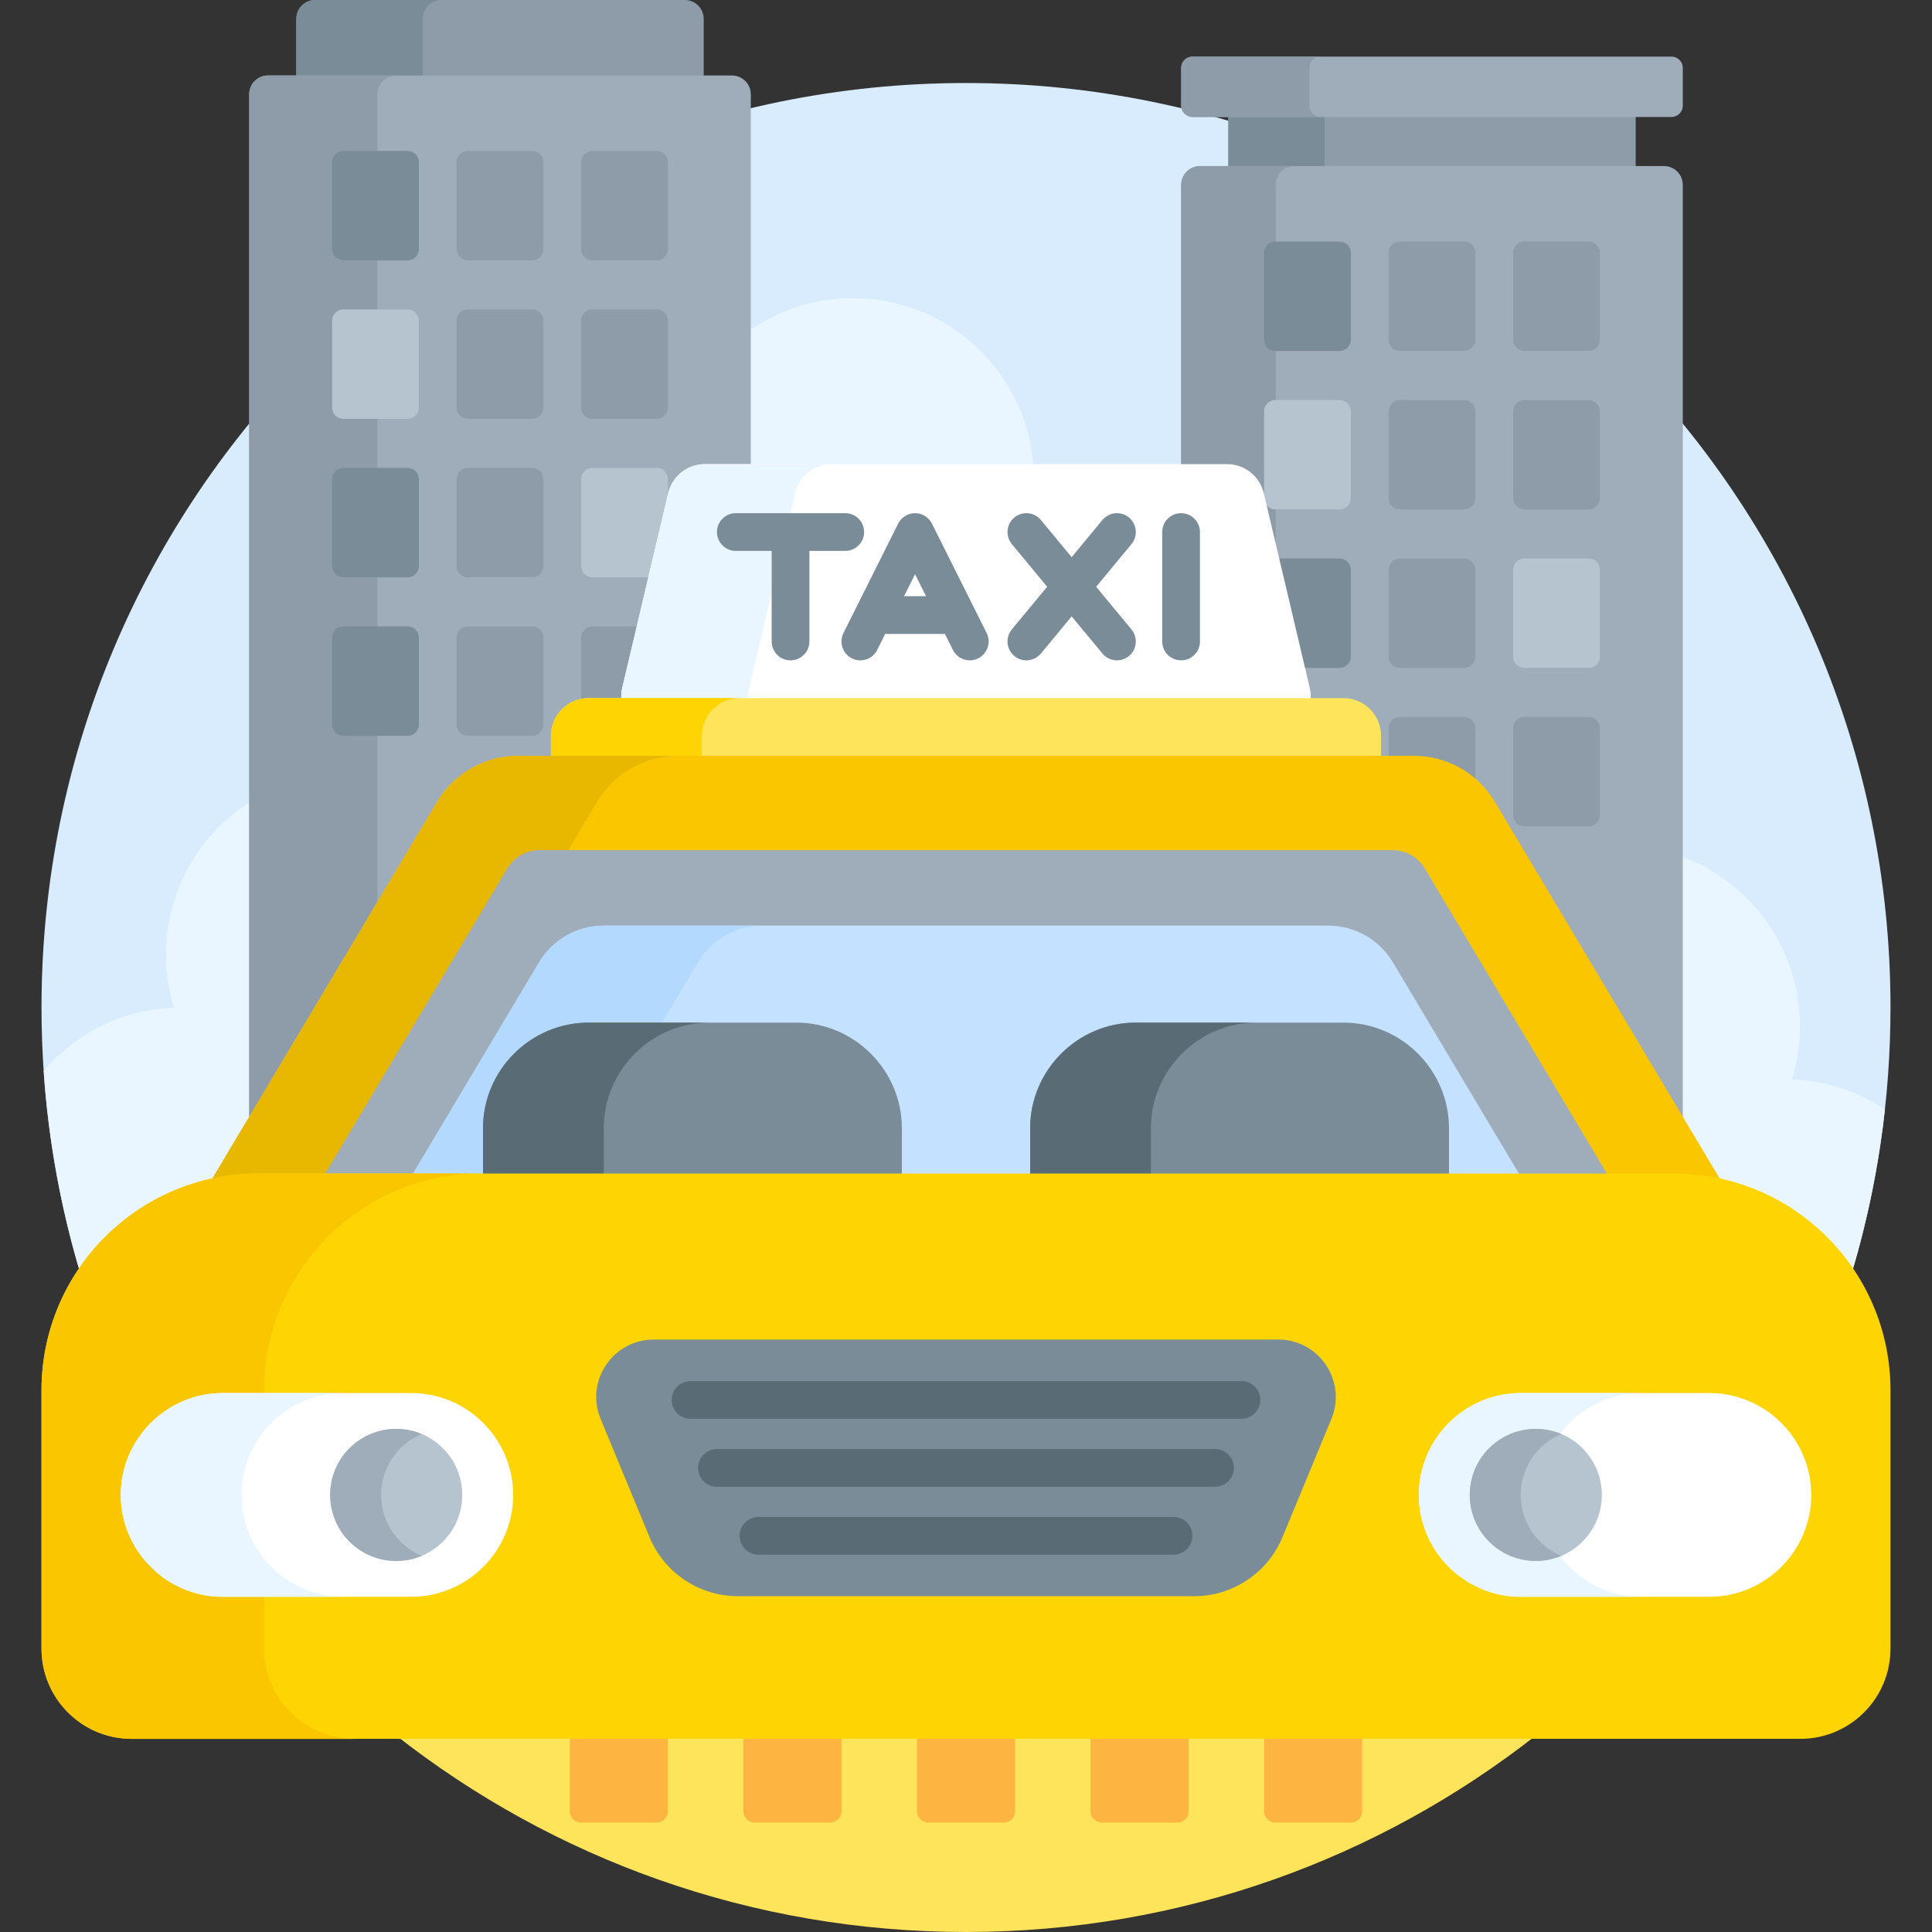 <svg id="Capa_1" enable-background="new 0 0 512 512" height="512" viewBox="0 0 512 512" width="512" xmlns="http://www.w3.org/2000/svg"><rect x="0" y="0" width="512" height="512" fill="#333333" stroke="none"/><g><g><path d="m68.422 312h375.156c19.677 0 37.024 10.132 47.124 25.445 6.688-22.312 10.298-45.955 10.298-70.445 0-135.31-109.69-245-245-245s-245 109.69-245 245c0 24.49 3.61 48.133 10.298 70.445 10.1-15.313 27.447-25.445 47.124-25.445z" fill="#d8ecfe"/></g><g><path d="m67.043 211.992c-13.817 8.427-23.043 23.64-23.043 41.008 0 4.889.736 9.604 2.094 14.048-13.802.54-26.101 6.91-34.519 16.71 1.257 18.536 4.573 36.507 9.722 53.687 8.135-12.333 20.976-21.285 35.943-24.309l9.802-16.9v-84.244z" fill="#eaf6ff"/></g><g><path d="m197.972 124h75.926c-1.55-25.111-22.396-45-47.897-45-10.465 0-20.141 3.359-28.028 9.045v35.955z" fill="#eaf6ff"/></g><g><path d="m474.906 286.048c1.358-4.444 2.094-9.159 2.094-14.048 0-20.914-13.38-38.694-32.043-45.272v69.509l10.359 17c14.73 3.132 27.352 12.028 35.387 24.209 4.195-13.995 7.177-28.514 8.819-43.436-7.106-4.719-15.534-7.607-24.616-7.962z" fill="#eaf6ff"/></g><path d="m104.85 459.82c41.634 32.684 94.114 52.18 151.15 52.18s109.516-19.496 151.15-52.18z" fill="#fee45a"/><g fill="#fdb441"><path d="m243 459.82v20.18c0 1.657 1.343 3 3 3h20c1.657 0 3-1.343 3-3v-20.18z"/><path d="m151 459.82v20.18c0 1.657 1.343 3 3 3h20c1.657 0 3-1.343 3-3v-20.18z"/><path d="m197 459.82v20.18c0 1.657 1.343 3 3 3h20c1.657 0 3-1.343 3-3v-20.18z"/><path d="m289 459.82v20.18c0 1.657 1.343 3 3 3h20c1.657 0 3-1.343 3-3v-20.18z"/><path d="m335 459.82v20.18c0 1.657 1.343 3 3 3h20c1.657 0 3-1.343 3-3v-20.18z"/></g><g><g><path d="m325.51 30h107.965v15h-107.965z" fill="#8d9ca8"/><path d="m325.51 30h25.49v15h-25.49z" fill="#7a8c98"/><g><path d="m325.188 124c4.193 0 7.795 2.851 8.759 6.932l12.177 51.577c.188.792.263 1.615.226 2.446l-.048 1.045h9.698c4.963 0 9 4.037 9 9v6.293h9.682c8.406 0 16.303 4.484 20.61 11.702l50.665 84.918v-248.913c0-2.761-2.239-5-5-5h-122.929c-2.761 0-5 2.239-5 5v75z" fill="#9facba"/></g><g><path d="m338.071 49c0-2.761 2.239-5 5-5h-25.043c-2.761 0-5 2.239-5 5v75h12.159c4.193 0 7.795 2.851 8.759 6.932l4.125 17.47z" fill="#8d9ca8"/></g><path d="m445.957 28v-10c0-1.657-1.343-3-3-3h-126.929c-1.657 0-3 1.343-3 3v10c0 1.657 1.343 3 3 3h126.929c1.657 0 3-1.343 3-3z" fill="#9facba"/><path d="m347 28v-10c0-1.657 1.343-3 3-3h-33.972c-1.657 0-3 1.343-3 3v10c0 1.657 1.343 3 3 3h33.972c-1.657 0-3-1.343-3-3z" fill="#8d9ca8"/><g><path d="m354.993 64h-17c-1.657 0-3 1.343-3 3v23c0 1.657 1.343 3 3 3h17c1.657 0 3-1.343 3-3v-23c0-1.657-1.343-3-3-3z" fill="#7a8c98"/><path d="m387.993 64h-17c-1.657 0-3 1.343-3 3v23c0 1.657 1.343 3 3 3h17c1.657 0 3-1.343 3-3v-23c0-1.657-1.343-3-3-3z" fill="#8d9ca8"/><path d="m420.993 64h-17c-1.657 0-3 1.343-3 3v23c0 1.657 1.343 3 3 3h17c1.657 0 3-1.343 3-3v-23c0-1.657-1.343-3-3-3z" fill="#8d9ca8"/><path d="m354.993 106h-17c-1.657 0-3 1.343-3 3v23c0 1.657 1.343 3 3 3h17c1.657 0 3-1.343 3-3v-23c0-1.657-1.343-3-3-3z" fill="#b6c4cf"/><path d="m387.993 106h-17c-1.657 0-3 1.343-3 3v23c0 1.657 1.343 3 3 3h17c1.657 0 3-1.343 3-3v-23c0-1.657-1.343-3-3-3z" fill="#8d9ca8"/><path d="m420.993 106h-17c-1.657 0-3 1.343-3 3v23c0 1.657 1.343 3 3 3h17c1.657 0 3-1.343 3-3v-23c0-1.657-1.343-3-3-3z" fill="#8d9ca8"/><path d="m344.823 177h10.17c1.657 0 3-1.343 3-3v-23c0-1.657-1.343-3-3-3h-17c-.006 0-.011.001-.016.002z" fill="#7a8c98"/><path d="m387.993 148h-17c-1.657 0-3 1.343-3 3v23c0 1.657 1.343 3 3 3h17c1.657 0 3-1.343 3-3v-23c0-1.657-1.343-3-3-3z" fill="#8d9ca8"/><path d="m420.993 148h-17c-1.657 0-3 1.343-3 3v23c0 1.657 1.343 3 3 3h17c1.657 0 3-1.343 3-3v-23c0-1.657-1.343-3-3-3z" fill="#b6c4cf"/><g fill="#8d9ca8"><path d="m374.682 201.293c6.1 0 11.925 2.371 16.311 6.424v-14.717c0-1.657-1.343-3-3-3h-17c-1.657 0-3 1.343-3 3v8.293z"/><path d="m420.993 190h-17c-1.657 0-3 1.343-3 3v23c0 1.657 1.343 3 3 3h17c1.657 0 3-1.343 3-3v-23c0-1.657-1.343-3-3-3z"/></g></g></g><g><path d="m186.49 21v-16c0-2.761-2.239-5-5-5h-97.965c-2.761 0-5 2.239-5 5v16z" fill="#8d9ca8"/><path d="m117.035 0h-33.51c-2.761 0-5 2.239-5 5v16h33.51v-16c0-2.761 2.239-5 5-5z" fill="#7a8c98"/><g><path d="m116.708 212.995c4.308-7.218 12.204-11.702 20.61-11.702h9.682v-6.293c0-4.963 4.037-9 9-9h9.698l-.047-1.045c-.037-.831.038-1.654.226-2.446l12.177-51.577c.964-4.081 4.565-6.932 8.759-6.932h12.159v-99c0-2.761-2.239-5-5-5h-122.929c-2.761 0-5 2.239-5 5v272.913z" fill="#9facba"/></g><path d="m100 25c0-2.761 2.239-5 5-5h-33.957c-2.761 0-5 2.239-5 5v272.913l33.957-56.914z" fill="#8d9ca8"/><g><path d="m108.007 40h-17c-1.657 0-3 1.343-3 3v23c0 1.657 1.343 3 3 3h17c1.657 0 3-1.343 3-3v-23c0-1.657-1.343-3-3-3z" fill="#7a8c98"/><path d="m141.007 40h-17c-1.657 0-3 1.343-3 3v23c0 1.657 1.343 3 3 3h17c1.657 0 3-1.343 3-3v-23c0-1.657-1.343-3-3-3z" fill="#8d9ca8"/><path d="m174.007 40h-17c-1.657 0-3 1.343-3 3v23c0 1.657 1.343 3 3 3h17c1.657 0 3-1.343 3-3v-23c0-1.657-1.343-3-3-3z" fill="#8d9ca8"/><path d="m108.007 82h-17c-1.657 0-3 1.343-3 3v23c0 1.657 1.343 3 3 3h17c1.657 0 3-1.343 3-3v-23c0-1.657-1.343-3-3-3z" fill="#b6c4cf"/><path d="m141.007 82h-17c-1.657 0-3 1.343-3 3v23c0 1.657 1.343 3 3 3h17c1.657 0 3-1.343 3-3v-23c0-1.657-1.343-3-3-3z" fill="#8d9ca8"/><path d="m174.007 82h-17c-1.657 0-3 1.343-3 3v23c0 1.657 1.343 3 3 3h17c1.657 0 3-1.343 3-3v-23c0-1.657-1.343-3-3-3z" fill="#8d9ca8"/><path d="m108.007 124h-17c-1.657 0-3 1.343-3 3v23c0 1.657 1.343 3 3 3h17c1.657 0 3-1.343 3-3v-23c0-1.657-1.343-3-3-3z" fill="#7a8c98"/><path d="m141.007 124h-17c-1.657 0-3 1.343-3 3v23c0 1.657 1.343 3 3 3h17c1.657 0 3-1.343 3-3v-23c0-1.657-1.343-3-3-3z" fill="#8d9ca8"/><path d="m157.007 153h15.836l4.164-17.636v-8.364c0-1.657-1.343-3-3-3h-17c-1.657 0-3 1.343-3 3v23c0 1.657 1.343 3 3 3z" fill="#b6c4cf"/><path d="m108.007 166h-17c-1.657 0-3 1.343-3 3v23c0 1.657 1.343 3 3 3h17c1.657 0 3-1.343 3-3v-23c0-1.657-1.343-3-3-3z" fill="#7a8c98"/><g fill="#8d9ca8"><path d="m141.007 166h-17c-1.657 0-3 1.343-3 3v23c0 1.657 1.343 3 3 3h17c1.657 0 3-1.343 3-3v-23c0-1.657-1.343-3-3-3z"/><path d="m156 186h9.698l-.047-1.045c-.037-.831.038-1.654.226-2.446l3.897-16.509h-12.767c-1.657 0-3 1.343-3 3v17.23c.642-.146 1.307-.23 1.993-.23z"/></g></g></g></g><path d="m347.257 186c.172-1.199.139-2.453-.161-3.721l-12.177-51.577c-1.066-4.514-5.095-7.702-9.732-7.702h-138.374c-4.638 0-8.667 3.188-9.732 7.702l-12.177 51.577c-.299 1.268-.333 2.522-.161 3.721z" fill="#fff"/><path d="m198.542 182.279 12.177-51.577c1.066-4.514 5.095-7.702 9.732-7.702h-33.639c-4.638 0-8.667 3.188-9.732 7.702l-12.177 51.577c-.299 1.268-.333 2.522-.161 3.721h33.639c-.172-1.199-.138-2.453.161-3.721z" fill="#eaf6ff"/><path d="m366 201.293v-6.293c0-5.523-4.477-10-10-10h-200c-5.523 0-10 4.477-10 10v6.293z" fill="#fee45a"/><path d="m196 185h-40c-5.523 0-10 4.477-10 10v6.293h40v-6.293c0-5.523 4.477-10 10-10z" fill="#fed402"/><path d="m68.422 312h375.156c4.405 0 8.687.524 12.804 1.483-.146-.265-.287-.53-.443-.792l-59.789-100.208c-4.511-7.56-12.665-12.19-21.469-12.19h-237.363c-8.804 0-16.958 4.63-21.469 12.19l-59.789 100.208c-.156.262-.297.527-.443.792 4.117-.959 8.4-1.483 12.805-1.483z" fill="#fac600"/><g><path d="m158.232 212.483c4.511-7.56 12.665-12.19 21.469-12.19h-42.383c-8.804 0-16.958 4.63-21.469 12.19l-59.789 100.208c-.156.262-.297.527-.443.792 4.117-.959 8.399-1.483 12.804-1.483h30.434z" fill="#e8b800"/><path d="m455.527 312h-11.949c4.405 0 8.687.524 12.804 1.483-.146-.265-.287-.53-.443-.792z" fill="#fac600"/></g><path d="m426.416 312-48.824-81.832c-1.804-3.024-5.066-4.876-8.588-4.876h-226.007c-3.521 0-6.783 1.852-8.588 4.876l-48.825 81.832z" fill="#9facba"/><path d="m403.126 312-33.982-56.956c-3.609-6.048-10.132-9.752-17.175-9.752h-191.938c-7.043 0-13.567 3.704-17.175 9.752l-33.982 56.956z" fill="#c4e2ff"/><path d="m156 271h19.462l9.52-15.956c3.609-6.048 10.132-9.752 17.175-9.752h-42.126c-7.043 0-13.567 3.704-17.175 9.752l-33.982 56.956h19.126v-13c0-15.4 12.6-28 28-28z" fill="#b3dafe"/><g><path d="m239 312v-13c0-15.4-12.6-28-28-28h-55c-15.4 0-28 12.6-28 28v13z" fill="#7a8c98"/><path d="m188 271h-32c-15.4 0-28 12.6-28 28v13h32v-13c0-15.4 12.6-28 28-28z" fill="#596c76"/><path d="m384 312v-13c0-15.4-12.6-28-28-28h-55c-15.4 0-28 12.6-28 28v13z" fill="#7a8c98"/><path d="m333 271h-32c-15.4 0-28 12.6-28 28v13h32v-13c0-15.4 12.6-28 28-28z" fill="#596c76"/></g><path d="m477.074 460.82h-442.148c-13.214 0-23.926-10.712-23.926-23.925v-68.473c0-31.713 25.709-57.422 57.422-57.422h375.156c31.713 0 57.422 25.709 57.422 57.422v68.473c0 13.213-10.712 23.925-23.926 23.925z" fill="#fed402"/><path d="m70 436.895v-68.473c0-31.714 25.709-57.422 57.422-57.422h-59c-31.713 0-57.422 25.708-57.422 57.422v68.473c0 13.214 10.712 23.926 23.926 23.926h59c-13.214-.001-23.926-10.713-23.926-23.926z" fill="#fac600"/><g><path d="m316.434 423.011h-120.868c-10.264 0-19.517-6.185-23.441-15.669l-12.952-31.301c-4.148-10.021 3.218-21.041 14.064-21.041h165.526c10.846 0 18.212 11.02 14.065 21.041l-12.952 31.301c-3.925 9.484-13.178 15.669-23.442 15.669z" fill="#7a8c98"/></g><g><path d="m109 423.172h-50c-14.85 0-27-12.15-27-27 0-14.85 12.15-27 27-27h50c14.85 0 27 12.15 27 27 0 14.85-12.15 27-27 27z" fill="#fff"/><path d="m64 396.172c0-14.85 12.15-27 27-27h-32c-14.85 0-27 12.15-27 27 0 14.85 12.15 27 27 27h32c-14.85 0-27-12.15-27-27z" fill="#eaf6ff"/><path d="m453 423.172h-50c-14.85 0-27-12.15-27-27 0-14.85 12.15-27 27-27h50c14.85 0 27 12.15 27 27 0 14.85-12.15 27-27 27z" fill="#fff"/><path d="m413.476 412.42c-2.005.8-4.186 1.252-6.476 1.252-9.665 0-17.5-7.835-17.5-17.5s7.835-17.5 17.5-17.5c2.29 0 4.471.452 6.476 1.252 4.941-6.52 12.761-10.752 21.524-10.752h-32c-14.85 0-27 12.15-27 27 0 14.85 12.15 27 27 27h32c-8.763 0-16.583-4.233-21.524-10.752z" fill="#eaf6ff"/></g><g fill="#7a8c98"><path d="m229 140.999c0-2.762-2.238-5-5-5h-29c-2.762 0-5 2.238-5 5s2.238 5 5 5h9.5v24c0 2.762 2.238 5 5 5s5-2.238 5-5v-24h9.5c2.762 0 5-2.239 5-5z"/><path d="m299.188 137.147c-2.126-1.762-5.279-1.464-7.039.664l-8.149 9.846-8.148-9.846c-1.76-2.128-4.911-2.426-7.039-.664-2.128 1.76-2.425 4.912-.664 7.039l9.362 11.312-9.362 11.312c-1.761 2.127-1.464 5.279.664 7.039.933.772 2.062 1.148 3.185 1.148 1.438 0 2.866-.617 3.854-1.812l8.148-9.845 8.148 9.846c.988 1.195 2.416 1.812 3.854 1.812 1.123 0 2.252-.376 3.185-1.148 2.128-1.76 2.425-4.912.664-7.039l-9.362-11.312 9.362-11.312c1.761-2.128 1.464-5.28-.663-7.04z"/><path d="m313 135.999c-2.762 0-5 2.238-5 5v29c0 2.762 2.238 5 5 5s5-2.238 5-5v-29c0-2.762-2.238-5-5-5z"/><path d="m246.972 138.762c-.847-1.693-2.578-2.764-4.472-2.764s-3.625 1.07-4.472 2.764l-14.5 29c-1.235 2.47-.234 5.474 2.235 6.708 2.47 1.236 5.473.234 6.708-2.235l2.138-4.276c.131.01.257.039.39.039h15.41l2.118 4.236c.876 1.752 2.642 2.765 4.476 2.765.751 0 1.515-.17 2.232-.529 2.47-1.234 3.471-4.238 2.235-6.708zm-7.382 19.237 2.91-5.819 2.91 5.819z"/></g><g fill="#596c76"><path d="m329 366.006h-146c-2.762 0-5 2.238-5 5s2.238 5 5 5h146c2.762 0 5-2.238 5-5s-2.238-5-5-5z"/><path d="m322 384.006h-132c-2.762 0-5 2.238-5 5s2.238 5 5 5h132c2.762 0 5-2.238 5-5s-2.238-5-5-5z"/><path d="m311 402.006h-110c-2.762 0-5 2.238-5 5s2.238 5 5 5h110c2.762 0 5-2.238 5-5s-2.238-5-5-5z"/></g><g><circle cx="105" cy="396.172" fill="#b6c4cf" r="17.5"/><path d="m101 396.172c0-7.272 4.437-13.505 10.75-16.147-2.078-.87-4.357-1.353-6.75-1.353-9.665 0-17.5 7.835-17.5 17.5s7.835 17.5 17.5 17.5c2.393 0 4.672-.483 6.75-1.353-6.313-2.642-10.75-8.875-10.75-16.147z" fill="#9facba"/><circle cx="407" cy="396.172" fill="#b6c4cf" r="17.5"/><path d="m403 396.172c0-7.272 4.437-13.505 10.75-16.147-2.078-.87-4.357-1.353-6.75-1.353-9.665 0-17.5 7.835-17.5 17.5s7.835 17.5 17.5 17.5c2.393 0 4.672-.483 6.75-1.353-6.313-2.642-10.75-8.875-10.75-16.147z" fill="#9facba"/></g></g></svg>